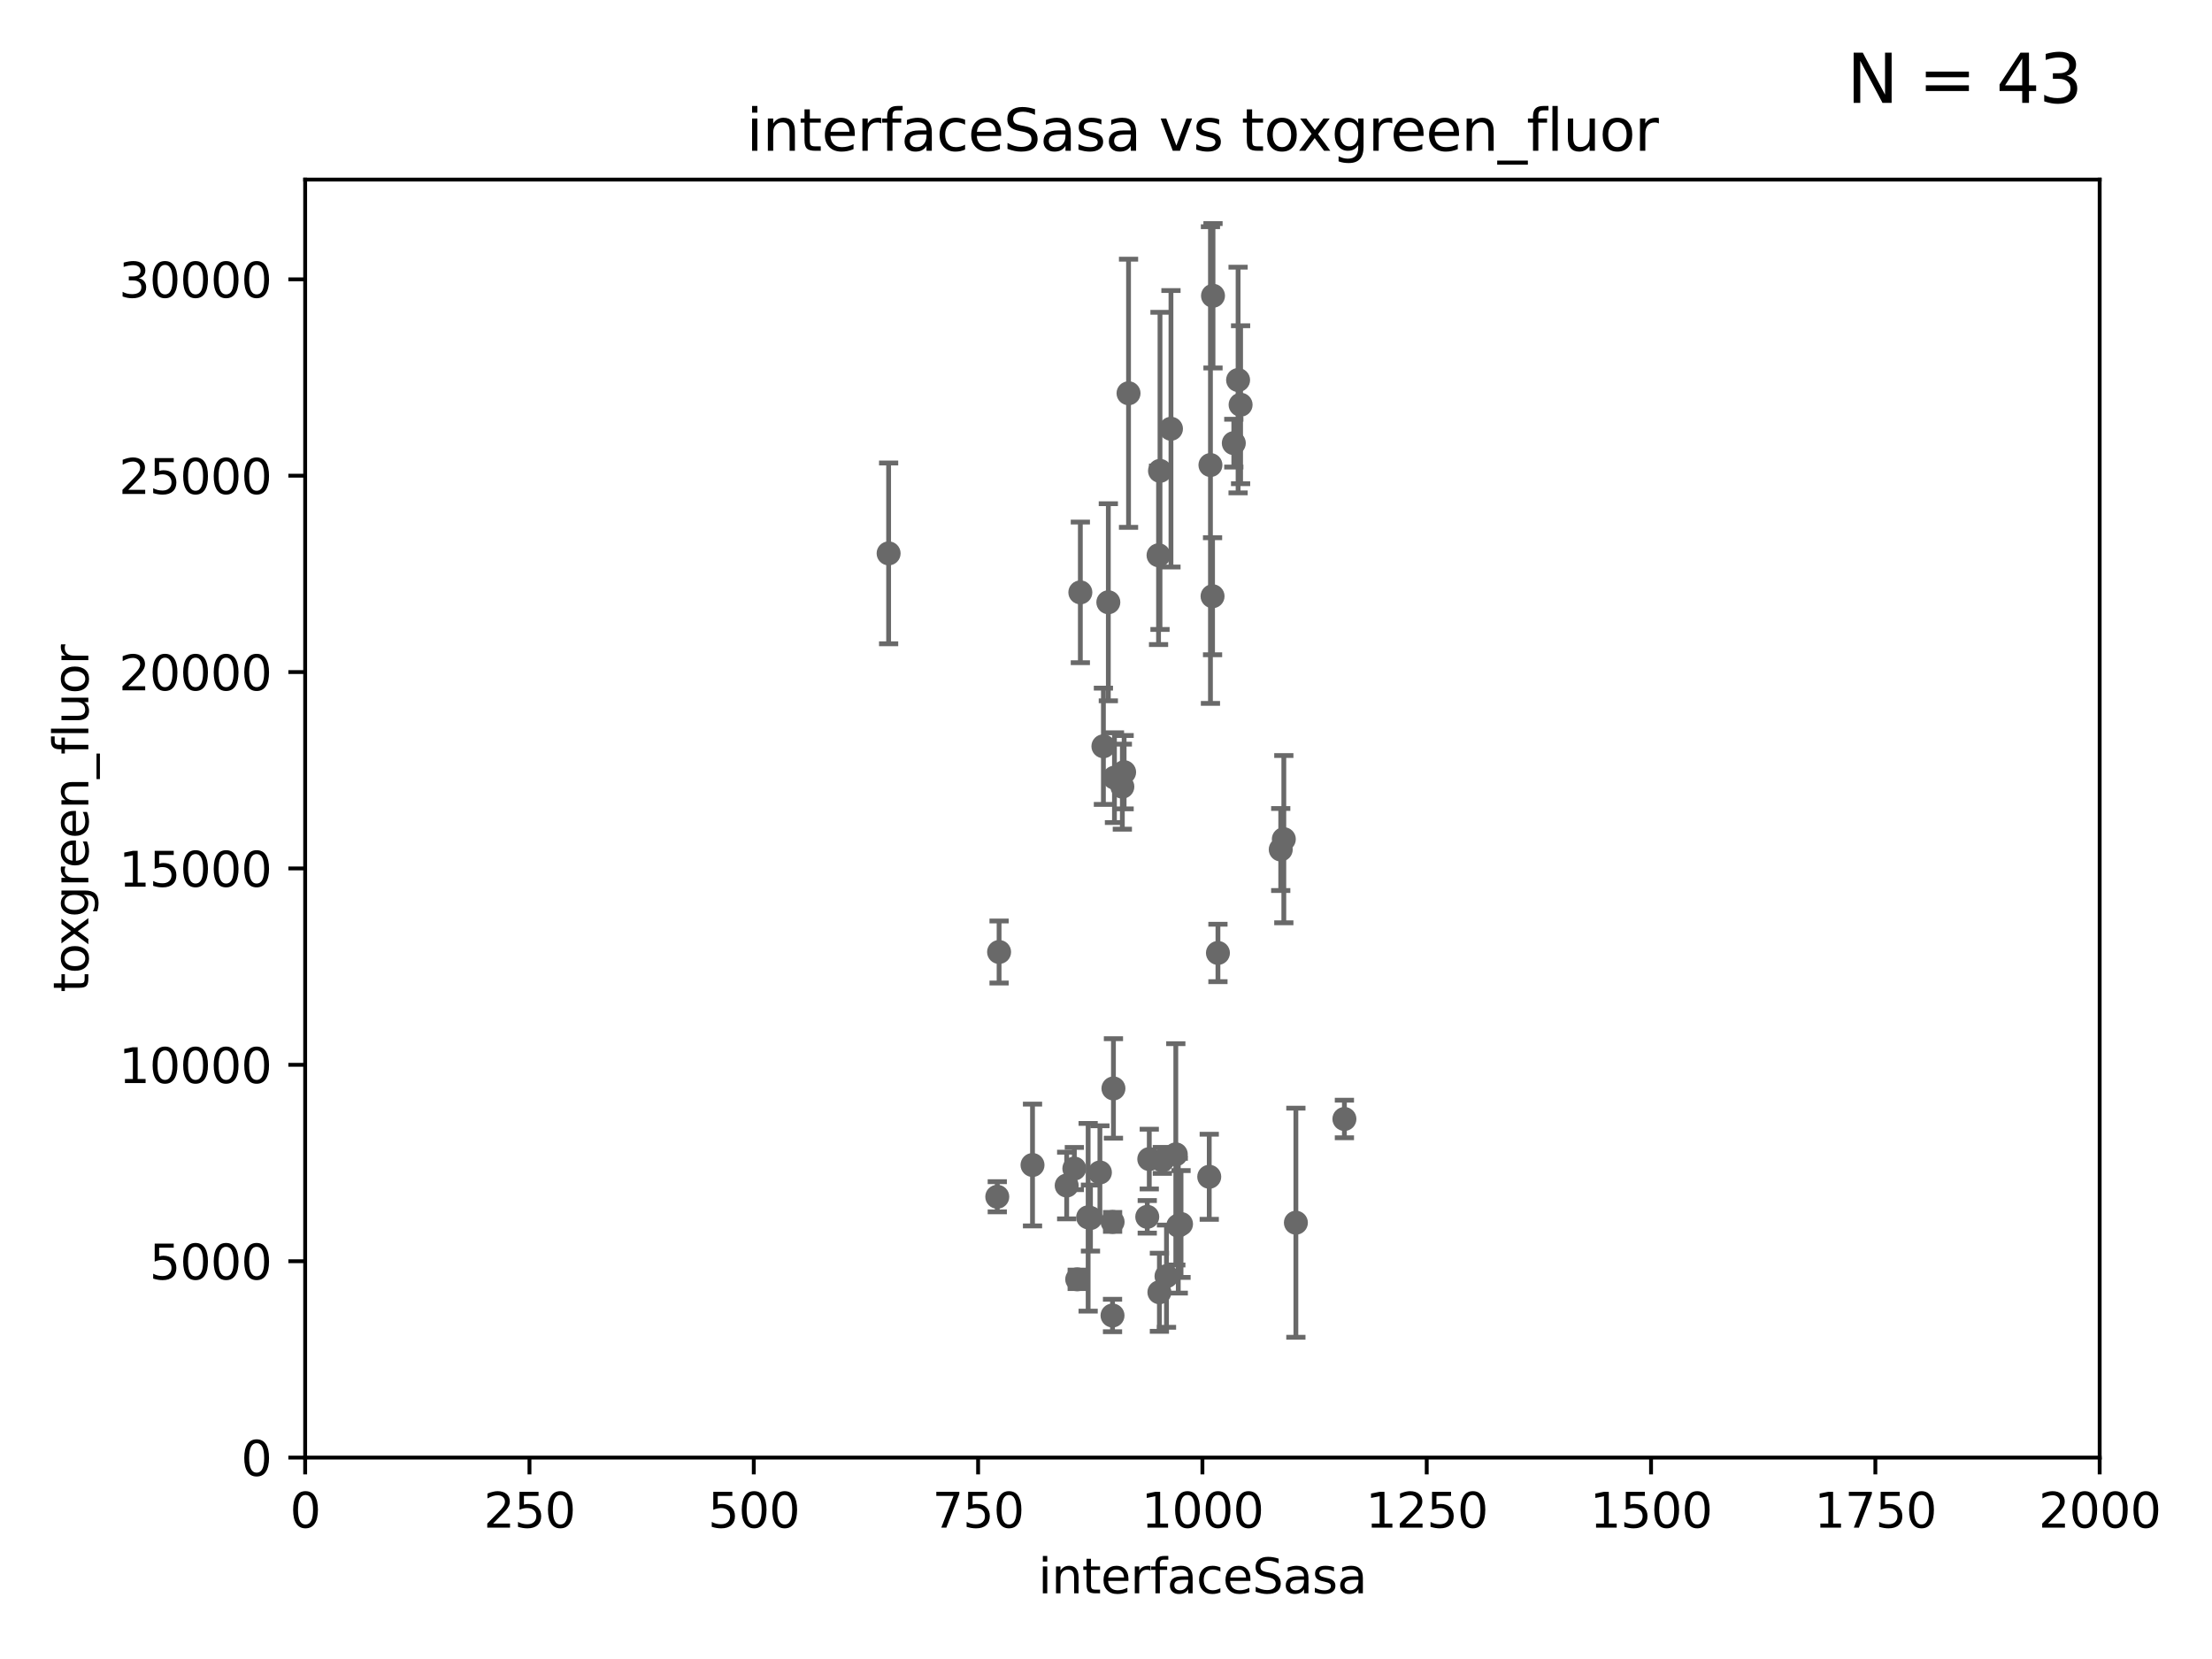<?xml version="1.0" encoding="utf-8" standalone="no"?>
<!DOCTYPE svg PUBLIC "-//W3C//DTD SVG 1.1//EN"
  "http://www.w3.org/Graphics/SVG/1.1/DTD/svg11.dtd">
<svg xmlns:xlink="http://www.w3.org/1999/xlink" width="460.8pt" height="345.6pt" viewBox="0 0 460.8 345.6" xmlns="http://www.w3.org/2000/svg" version="1.1">
 <defs>
  <style type="text/css">*{stroke-linejoin: round; stroke-linecap: butt}</style>
 </defs>
 <g id="figure_1">
  <g id="patch_1">
   <path d="M 0 345.6 
L 460.8 345.6 
L 460.8 0 
L 0 0 
z
" style="fill: #ffffff"/>
  </g>
  <g id="axes_1">
   <g id="patch_2">
    <path d="M 63.571 303.64 
L 437.4 303.64 
L 437.4 37.411 
L 63.571 37.411 
z
" style="fill: #ffffff"/>
   </g>
   <g id="PathCollection_1">
    <defs>
     <path id="m3ce0a3da5e" d="M 0 1.118 
C 0.297 1.118 0.581 1 0.791 0.791 
C 1 0.581 1.118 0.297 1.118 0 
C 1.118 -0.297 1 -0.581 0.791 -0.791 
C 0.581 -1 0.297 -1.118 0 -1.118 
C -0.297 -1.118 -0.581 -1 -0.791 -0.791 
C -1 -0.581 -1.118 -0.297 -1.118 0 
C -1.118 0.297 -1 0.581 -0.791 0.791 
C -0.581 1 -0.297 1.118 0 1.118 
z
" style="stroke: #696969"/>
    </defs>
    <g clip-path="url(#pc22ced5edf)">
     <use xlink:href="#m3ce0a3da5e" x="253.719" y="198.516" style="fill: #696969; stroke: #696969"/>
     <use xlink:href="#m3ce0a3da5e" x="252.691" y="61.614" style="fill: #696969; stroke: #696969"/>
     <use xlink:href="#m3ce0a3da5e" x="258.439" y="84.315" style="fill: #696969; stroke: #696969"/>
     <use xlink:href="#m3ce0a3da5e" x="257.917" y="79.168" style="fill: #696969; stroke: #696969"/>
     <use xlink:href="#m3ce0a3da5e" x="252.159" y="96.876" style="fill: #696969; stroke: #696969"/>
     <use xlink:href="#m3ce0a3da5e" x="233.805" y="163.878" style="fill: #696969; stroke: #696969"/>
     <use xlink:href="#m3ce0a3da5e" x="229.861" y="155.463" style="fill: #696969; stroke: #696969"/>
     <use xlink:href="#m3ce0a3da5e" x="241.347" y="115.673" style="fill: #696969; stroke: #696969"/>
     <use xlink:href="#m3ce0a3da5e" x="244.942" y="240.472" style="fill: #696969; stroke: #696969"/>
     <use xlink:href="#m3ce0a3da5e" x="245.456" y="255.334" style="fill: #696969; stroke: #696969"/>
     <use xlink:href="#m3ce0a3da5e" x="280.065" y="233.103" style="fill: #696969; stroke: #696969"/>
     <use xlink:href="#m3ce0a3da5e" x="231.759" y="274.044" style="fill: #696969; stroke: #696969"/>
     <use xlink:href="#m3ce0a3da5e" x="235.095" y="81.925" style="fill: #696969; stroke: #696969"/>
     <use xlink:href="#m3ce0a3da5e" x="241.65" y="98.091" style="fill: #696969; stroke: #696969"/>
     <use xlink:href="#m3ce0a3da5e" x="243.934" y="89.321" style="fill: #696969; stroke: #696969"/>
     <use xlink:href="#m3ce0a3da5e" x="238.994" y="253.489" style="fill: #696969; stroke: #696969"/>
     <use xlink:href="#m3ce0a3da5e" x="234.175" y="160.857" style="fill: #696969; stroke: #696969"/>
     <use xlink:href="#m3ce0a3da5e" x="257.024" y="92.316" style="fill: #696969; stroke: #696969"/>
     <use xlink:href="#m3ce0a3da5e" x="222.209" y="246.969" style="fill: #696969; stroke: #696969"/>
     <use xlink:href="#m3ce0a3da5e" x="224.402" y="266.506" style="fill: #696969; stroke: #696969"/>
     <use xlink:href="#m3ce0a3da5e" x="229.131" y="244.241" style="fill: #696969; stroke: #696969"/>
     <use xlink:href="#m3ce0a3da5e" x="269.956" y="254.711" style="fill: #696969; stroke: #696969"/>
     <use xlink:href="#m3ce0a3da5e" x="232.164" y="162.001" style="fill: #696969; stroke: #696969"/>
     <use xlink:href="#m3ce0a3da5e" x="230.886" y="125.461" style="fill: #696969; stroke: #696969"/>
     <use xlink:href="#m3ce0a3da5e" x="267.444" y="174.814" style="fill: #696969; stroke: #696969"/>
     <use xlink:href="#m3ce0a3da5e" x="207.751" y="249.308" style="fill: #696969; stroke: #696969"/>
     <use xlink:href="#m3ce0a3da5e" x="252.598" y="124.207" style="fill: #696969; stroke: #696969"/>
     <use xlink:href="#m3ce0a3da5e" x="243.003" y="265.852" style="fill: #696969; stroke: #696969"/>
     <use xlink:href="#m3ce0a3da5e" x="225.056" y="123.403" style="fill: #696969; stroke: #696969"/>
     <use xlink:href="#m3ce0a3da5e" x="227.166" y="253.743" style="fill: #696969; stroke: #696969"/>
     <use xlink:href="#m3ce0a3da5e" x="266.801" y="176.968" style="fill: #696969; stroke: #696969"/>
     <use xlink:href="#m3ce0a3da5e" x="231.775" y="254.548" style="fill: #696969; stroke: #696969"/>
     <use xlink:href="#m3ce0a3da5e" x="215.092" y="242.694" style="fill: #696969; stroke: #696969"/>
     <use xlink:href="#m3ce0a3da5e" x="223.805" y="243.432" style="fill: #696969; stroke: #696969"/>
     <use xlink:href="#m3ce0a3da5e" x="231.951" y="226.742" style="fill: #696969; stroke: #696969"/>
     <use xlink:href="#m3ce0a3da5e" x="226.68" y="253.583" style="fill: #696969; stroke: #696969"/>
     <use xlink:href="#m3ce0a3da5e" x="208.129" y="198.318" style="fill: #696969; stroke: #696969"/>
     <use xlink:href="#m3ce0a3da5e" x="241.525" y="269.201" style="fill: #696969; stroke: #696969"/>
     <use xlink:href="#m3ce0a3da5e" x="242.14" y="241.728" style="fill: #696969; stroke: #696969"/>
     <use xlink:href="#m3ce0a3da5e" x="246.03" y="254.982" style="fill: #696969; stroke: #696969"/>
     <use xlink:href="#m3ce0a3da5e" x="239.415" y="241.457" style="fill: #696969; stroke: #696969"/>
     <use xlink:href="#m3ce0a3da5e" x="185.116" y="115.28" style="fill: #696969; stroke: #696969"/>
     <use xlink:href="#m3ce0a3da5e" x="251.908" y="245.144" style="fill: #696969; stroke: #696969"/>
    </g>
   </g>
   <g id="matplotlib.axis_1">
    <g id="xtick_1">
     <g id="line2d_1">
      <defs>
       <path id="mf610f8a70d" d="M 0 0 
L 0 3.5 
" style="stroke: #000000; stroke-width: 0.8"/>
      </defs>
      <g>
       <use xlink:href="#mf610f8a70d" x="63.571" y="303.64" style="stroke: #000000; stroke-width: 0.8"/>
      </g>
     </g>
     <g id="text_1">
      <!-- 0 -->
      <g transform="translate(60.39 318.238)scale(0.1 -0.1)">
       <defs>
        <path id="DejaVuSans-30" d="M 2034 4250 
Q 1547 4250 1301 3770 
Q 1056 3291 1056 2328 
Q 1056 1369 1301 889 
Q 1547 409 2034 409 
Q 2525 409 2770 889 
Q 3016 1369 3016 2328 
Q 3016 3291 2770 3770 
Q 2525 4250 2034 4250 
z
M 2034 4750 
Q 2819 4750 3233 4129 
Q 3647 3509 3647 2328 
Q 3647 1150 3233 529 
Q 2819 -91 2034 -91 
Q 1250 -91 836 529 
Q 422 1150 422 2328 
Q 422 3509 836 4129 
Q 1250 4750 2034 4750 
z
" transform="scale(0.016)"/>
       </defs>
       <use xlink:href="#DejaVuSans-30"/>
      </g>
     </g>
    </g>
    <g id="xtick_2">
     <g id="line2d_2">
      <g>
       <use xlink:href="#mf610f8a70d" x="110.3" y="303.64" style="stroke: #000000; stroke-width: 0.8"/>
      </g>
     </g>
     <g id="text_2">
      <!-- 250 -->
      <g transform="translate(100.756 318.238)scale(0.1 -0.1)">
       <defs>
        <path id="DejaVuSans-32" d="M 1228 531 
L 3431 531 
L 3431 0 
L 469 0 
L 469 531 
Q 828 903 1448 1529 
Q 2069 2156 2228 2338 
Q 2531 2678 2651 2914 
Q 2772 3150 2772 3378 
Q 2772 3750 2511 3984 
Q 2250 4219 1831 4219 
Q 1534 4219 1204 4116 
Q 875 4013 500 3803 
L 500 4441 
Q 881 4594 1212 4672 
Q 1544 4750 1819 4750 
Q 2544 4750 2975 4387 
Q 3406 4025 3406 3419 
Q 3406 3131 3298 2873 
Q 3191 2616 2906 2266 
Q 2828 2175 2409 1742 
Q 1991 1309 1228 531 
z
" transform="scale(0.016)"/>
        <path id="DejaVuSans-35" d="M 691 4666 
L 3169 4666 
L 3169 4134 
L 1269 4134 
L 1269 2991 
Q 1406 3038 1543 3061 
Q 1681 3084 1819 3084 
Q 2600 3084 3056 2656 
Q 3513 2228 3513 1497 
Q 3513 744 3044 326 
Q 2575 -91 1722 -91 
Q 1428 -91 1123 -41 
Q 819 9 494 109 
L 494 744 
Q 775 591 1075 516 
Q 1375 441 1709 441 
Q 2250 441 2565 725 
Q 2881 1009 2881 1497 
Q 2881 1984 2565 2268 
Q 2250 2553 1709 2553 
Q 1456 2553 1204 2497 
Q 953 2441 691 2322 
L 691 4666 
z
" transform="scale(0.016)"/>
       </defs>
       <use xlink:href="#DejaVuSans-32"/>
       <use xlink:href="#DejaVuSans-35" x="63.623"/>
       <use xlink:href="#DejaVuSans-30" x="127.246"/>
      </g>
     </g>
    </g>
    <g id="xtick_3">
     <g id="line2d_3">
      <g>
       <use xlink:href="#mf610f8a70d" x="157.028" y="303.64" style="stroke: #000000; stroke-width: 0.8"/>
      </g>
     </g>
     <g id="text_3">
      <!-- 500 -->
      <g transform="translate(147.485 318.238)scale(0.1 -0.1)">
       <use xlink:href="#DejaVuSans-35"/>
       <use xlink:href="#DejaVuSans-30" x="63.623"/>
       <use xlink:href="#DejaVuSans-30" x="127.246"/>
      </g>
     </g>
    </g>
    <g id="xtick_4">
     <g id="line2d_4">
      <g>
       <use xlink:href="#mf610f8a70d" x="203.757" y="303.64" style="stroke: #000000; stroke-width: 0.8"/>
      </g>
     </g>
     <g id="text_4">
      <!-- 750 -->
      <g transform="translate(194.213 318.238)scale(0.1 -0.1)">
       <defs>
        <path id="DejaVuSans-37" d="M 525 4666 
L 3525 4666 
L 3525 4397 
L 1831 0 
L 1172 0 
L 2766 4134 
L 525 4134 
L 525 4666 
z
" transform="scale(0.016)"/>
       </defs>
       <use xlink:href="#DejaVuSans-37"/>
       <use xlink:href="#DejaVuSans-35" x="63.623"/>
       <use xlink:href="#DejaVuSans-30" x="127.246"/>
      </g>
     </g>
    </g>
    <g id="xtick_5">
     <g id="line2d_5">
      <g>
       <use xlink:href="#mf610f8a70d" x="250.486" y="303.64" style="stroke: #000000; stroke-width: 0.8"/>
      </g>
     </g>
     <g id="text_5">
      <!-- 1000 -->
      <g transform="translate(237.761 318.238)scale(0.1 -0.1)">
       <defs>
        <path id="DejaVuSans-31" d="M 794 531 
L 1825 531 
L 1825 4091 
L 703 3866 
L 703 4441 
L 1819 4666 
L 2450 4666 
L 2450 531 
L 3481 531 
L 3481 0 
L 794 0 
L 794 531 
z
" transform="scale(0.016)"/>
       </defs>
       <use xlink:href="#DejaVuSans-31"/>
       <use xlink:href="#DejaVuSans-30" x="63.623"/>
       <use xlink:href="#DejaVuSans-30" x="127.246"/>
       <use xlink:href="#DejaVuSans-30" x="190.869"/>
      </g>
     </g>
    </g>
    <g id="xtick_6">
     <g id="line2d_6">
      <g>
       <use xlink:href="#mf610f8a70d" x="297.214" y="303.64" style="stroke: #000000; stroke-width: 0.8"/>
      </g>
     </g>
     <g id="text_6">
      <!-- 1250 -->
      <g transform="translate(284.489 318.238)scale(0.1 -0.1)">
       <use xlink:href="#DejaVuSans-31"/>
       <use xlink:href="#DejaVuSans-32" x="63.623"/>
       <use xlink:href="#DejaVuSans-35" x="127.246"/>
       <use xlink:href="#DejaVuSans-30" x="190.869"/>
      </g>
     </g>
    </g>
    <g id="xtick_7">
     <g id="line2d_7">
      <g>
       <use xlink:href="#mf610f8a70d" x="343.943" y="303.64" style="stroke: #000000; stroke-width: 0.8"/>
      </g>
     </g>
     <g id="text_7">
      <!-- 1500 -->
      <g transform="translate(331.218 318.238)scale(0.1 -0.1)">
       <use xlink:href="#DejaVuSans-31"/>
       <use xlink:href="#DejaVuSans-35" x="63.623"/>
       <use xlink:href="#DejaVuSans-30" x="127.246"/>
       <use xlink:href="#DejaVuSans-30" x="190.869"/>
      </g>
     </g>
    </g>
    <g id="xtick_8">
     <g id="line2d_8">
      <g>
       <use xlink:href="#mf610f8a70d" x="390.671" y="303.64" style="stroke: #000000; stroke-width: 0.8"/>
      </g>
     </g>
     <g id="text_8">
      <!-- 1750 -->
      <g transform="translate(377.946 318.238)scale(0.1 -0.1)">
       <use xlink:href="#DejaVuSans-31"/>
       <use xlink:href="#DejaVuSans-37" x="63.623"/>
       <use xlink:href="#DejaVuSans-35" x="127.246"/>
       <use xlink:href="#DejaVuSans-30" x="190.869"/>
      </g>
     </g>
    </g>
    <g id="xtick_9">
     <g id="line2d_9">
      <g>
       <use xlink:href="#mf610f8a70d" x="437.4" y="303.64" style="stroke: #000000; stroke-width: 0.8"/>
      </g>
     </g>
     <g id="text_9">
      <!-- 2000 -->
      <g transform="translate(424.675 318.238)scale(0.1 -0.1)">
       <use xlink:href="#DejaVuSans-32"/>
       <use xlink:href="#DejaVuSans-30" x="63.623"/>
       <use xlink:href="#DejaVuSans-30" x="127.246"/>
       <use xlink:href="#DejaVuSans-30" x="190.869"/>
      </g>
     </g>
    </g>
    <g id="text_10">
     <!-- interfaceSasa -->
     <g transform="translate(216.279 331.917)scale(0.1 -0.1)">
      <defs>
       <path id="DejaVuSans-69" d="M 603 3500 
L 1178 3500 
L 1178 0 
L 603 0 
L 603 3500 
z
M 603 4863 
L 1178 4863 
L 1178 4134 
L 603 4134 
L 603 4863 
z
" transform="scale(0.016)"/>
       <path id="DejaVuSans-6e" d="M 3513 2113 
L 3513 0 
L 2938 0 
L 2938 2094 
Q 2938 2591 2744 2837 
Q 2550 3084 2163 3084 
Q 1697 3084 1428 2787 
Q 1159 2491 1159 1978 
L 1159 0 
L 581 0 
L 581 3500 
L 1159 3500 
L 1159 2956 
Q 1366 3272 1645 3428 
Q 1925 3584 2291 3584 
Q 2894 3584 3203 3211 
Q 3513 2838 3513 2113 
z
" transform="scale(0.016)"/>
       <path id="DejaVuSans-74" d="M 1172 4494 
L 1172 3500 
L 2356 3500 
L 2356 3053 
L 1172 3053 
L 1172 1153 
Q 1172 725 1289 603 
Q 1406 481 1766 481 
L 2356 481 
L 2356 0 
L 1766 0 
Q 1100 0 847 248 
Q 594 497 594 1153 
L 594 3053 
L 172 3053 
L 172 3500 
L 594 3500 
L 594 4494 
L 1172 4494 
z
" transform="scale(0.016)"/>
       <path id="DejaVuSans-65" d="M 3597 1894 
L 3597 1613 
L 953 1613 
Q 991 1019 1311 708 
Q 1631 397 2203 397 
Q 2534 397 2845 478 
Q 3156 559 3463 722 
L 3463 178 
Q 3153 47 2828 -22 
Q 2503 -91 2169 -91 
Q 1331 -91 842 396 
Q 353 884 353 1716 
Q 353 2575 817 3079 
Q 1281 3584 2069 3584 
Q 2775 3584 3186 3129 
Q 3597 2675 3597 1894 
z
M 3022 2063 
Q 3016 2534 2758 2815 
Q 2500 3097 2075 3097 
Q 1594 3097 1305 2825 
Q 1016 2553 972 2059 
L 3022 2063 
z
" transform="scale(0.016)"/>
       <path id="DejaVuSans-72" d="M 2631 2963 
Q 2534 3019 2420 3045 
Q 2306 3072 2169 3072 
Q 1681 3072 1420 2755 
Q 1159 2438 1159 1844 
L 1159 0 
L 581 0 
L 581 3500 
L 1159 3500 
L 1159 2956 
Q 1341 3275 1631 3429 
Q 1922 3584 2338 3584 
Q 2397 3584 2469 3576 
Q 2541 3569 2628 3553 
L 2631 2963 
z
" transform="scale(0.016)"/>
       <path id="DejaVuSans-66" d="M 2375 4863 
L 2375 4384 
L 1825 4384 
Q 1516 4384 1395 4259 
Q 1275 4134 1275 3809 
L 1275 3500 
L 2222 3500 
L 2222 3053 
L 1275 3053 
L 1275 0 
L 697 0 
L 697 3053 
L 147 3053 
L 147 3500 
L 697 3500 
L 697 3744 
Q 697 4328 969 4595 
Q 1241 4863 1831 4863 
L 2375 4863 
z
" transform="scale(0.016)"/>
       <path id="DejaVuSans-61" d="M 2194 1759 
Q 1497 1759 1228 1600 
Q 959 1441 959 1056 
Q 959 750 1161 570 
Q 1363 391 1709 391 
Q 2188 391 2477 730 
Q 2766 1069 2766 1631 
L 2766 1759 
L 2194 1759 
z
M 3341 1997 
L 3341 0 
L 2766 0 
L 2766 531 
Q 2569 213 2275 61 
Q 1981 -91 1556 -91 
Q 1019 -91 701 211 
Q 384 513 384 1019 
Q 384 1609 779 1909 
Q 1175 2209 1959 2209 
L 2766 2209 
L 2766 2266 
Q 2766 2663 2505 2880 
Q 2244 3097 1772 3097 
Q 1472 3097 1187 3025 
Q 903 2953 641 2809 
L 641 3341 
Q 956 3463 1253 3523 
Q 1550 3584 1831 3584 
Q 2591 3584 2966 3190 
Q 3341 2797 3341 1997 
z
" transform="scale(0.016)"/>
       <path id="DejaVuSans-63" d="M 3122 3366 
L 3122 2828 
Q 2878 2963 2633 3030 
Q 2388 3097 2138 3097 
Q 1578 3097 1268 2742 
Q 959 2388 959 1747 
Q 959 1106 1268 751 
Q 1578 397 2138 397 
Q 2388 397 2633 464 
Q 2878 531 3122 666 
L 3122 134 
Q 2881 22 2623 -34 
Q 2366 -91 2075 -91 
Q 1284 -91 818 406 
Q 353 903 353 1747 
Q 353 2603 823 3093 
Q 1294 3584 2113 3584 
Q 2378 3584 2631 3529 
Q 2884 3475 3122 3366 
z
" transform="scale(0.016)"/>
       <path id="DejaVuSans-53" d="M 3425 4513 
L 3425 3897 
Q 3066 4069 2747 4153 
Q 2428 4238 2131 4238 
Q 1616 4238 1336 4038 
Q 1056 3838 1056 3469 
Q 1056 3159 1242 3001 
Q 1428 2844 1947 2747 
L 2328 2669 
Q 3034 2534 3370 2195 
Q 3706 1856 3706 1288 
Q 3706 609 3251 259 
Q 2797 -91 1919 -91 
Q 1588 -91 1214 -16 
Q 841 59 441 206 
L 441 856 
Q 825 641 1194 531 
Q 1563 422 1919 422 
Q 2459 422 2753 634 
Q 3047 847 3047 1241 
Q 3047 1584 2836 1778 
Q 2625 1972 2144 2069 
L 1759 2144 
Q 1053 2284 737 2584 
Q 422 2884 422 3419 
Q 422 4038 858 4394 
Q 1294 4750 2059 4750 
Q 2388 4750 2728 4690 
Q 3069 4631 3425 4513 
z
" transform="scale(0.016)"/>
       <path id="DejaVuSans-73" d="M 2834 3397 
L 2834 2853 
Q 2591 2978 2328 3040 
Q 2066 3103 1784 3103 
Q 1356 3103 1142 2972 
Q 928 2841 928 2578 
Q 928 2378 1081 2264 
Q 1234 2150 1697 2047 
L 1894 2003 
Q 2506 1872 2764 1633 
Q 3022 1394 3022 966 
Q 3022 478 2636 193 
Q 2250 -91 1575 -91 
Q 1294 -91 989 -36 
Q 684 19 347 128 
L 347 722 
Q 666 556 975 473 
Q 1284 391 1588 391 
Q 1994 391 2212 530 
Q 2431 669 2431 922 
Q 2431 1156 2273 1281 
Q 2116 1406 1581 1522 
L 1381 1569 
Q 847 1681 609 1914 
Q 372 2147 372 2553 
Q 372 3047 722 3315 
Q 1072 3584 1716 3584 
Q 2034 3584 2315 3537 
Q 2597 3491 2834 3397 
z
" transform="scale(0.016)"/>
      </defs>
      <use xlink:href="#DejaVuSans-69"/>
      <use xlink:href="#DejaVuSans-6e" x="27.783"/>
      <use xlink:href="#DejaVuSans-74" x="91.162"/>
      <use xlink:href="#DejaVuSans-65" x="130.371"/>
      <use xlink:href="#DejaVuSans-72" x="191.895"/>
      <use xlink:href="#DejaVuSans-66" x="233.008"/>
      <use xlink:href="#DejaVuSans-61" x="268.213"/>
      <use xlink:href="#DejaVuSans-63" x="329.492"/>
      <use xlink:href="#DejaVuSans-65" x="384.473"/>
      <use xlink:href="#DejaVuSans-53" x="445.996"/>
      <use xlink:href="#DejaVuSans-61" x="509.473"/>
      <use xlink:href="#DejaVuSans-73" x="570.752"/>
      <use xlink:href="#DejaVuSans-61" x="622.852"/>
     </g>
    </g>
   </g>
   <g id="matplotlib.axis_2">
    <g id="ytick_1">
     <g id="line2d_10">
      <defs>
       <path id="mb35635a4a9" d="M 0 0 
L -3.5 0 
" style="stroke: #000000; stroke-width: 0.8"/>
      </defs>
      <g>
       <use xlink:href="#mb35635a4a9" x="63.571" y="303.64" style="stroke: #000000; stroke-width: 0.8"/>
      </g>
     </g>
     <g id="text_11">
      <!-- 0 -->
      <g transform="translate(50.209 307.439)scale(0.1 -0.1)">
       <use xlink:href="#DejaVuSans-30"/>
      </g>
     </g>
    </g>
    <g id="ytick_2">
     <g id="line2d_11">
      <g>
       <use xlink:href="#mb35635a4a9" x="63.571" y="262.731" style="stroke: #000000; stroke-width: 0.8"/>
      </g>
     </g>
     <g id="text_12">
      <!-- 5000 -->
      <g transform="translate(31.121 266.53)scale(0.1 -0.1)">
       <use xlink:href="#DejaVuSans-35"/>
       <use xlink:href="#DejaVuSans-30" x="63.623"/>
       <use xlink:href="#DejaVuSans-30" x="127.246"/>
       <use xlink:href="#DejaVuSans-30" x="190.869"/>
      </g>
     </g>
    </g>
    <g id="ytick_3">
     <g id="line2d_12">
      <g>
       <use xlink:href="#mb35635a4a9" x="63.571" y="221.822" style="stroke: #000000; stroke-width: 0.8"/>
      </g>
     </g>
     <g id="text_13">
      <!-- 10000 -->
      <g transform="translate(24.759 225.621)scale(0.1 -0.1)">
       <use xlink:href="#DejaVuSans-31"/>
       <use xlink:href="#DejaVuSans-30" x="63.623"/>
       <use xlink:href="#DejaVuSans-30" x="127.246"/>
       <use xlink:href="#DejaVuSans-30" x="190.869"/>
       <use xlink:href="#DejaVuSans-30" x="254.492"/>
      </g>
     </g>
    </g>
    <g id="ytick_4">
     <g id="line2d_13">
      <g>
       <use xlink:href="#mb35635a4a9" x="63.571" y="180.913" style="stroke: #000000; stroke-width: 0.8"/>
      </g>
     </g>
     <g id="text_14">
      <!-- 15000 -->
      <g transform="translate(24.759 184.712)scale(0.1 -0.1)">
       <use xlink:href="#DejaVuSans-31"/>
       <use xlink:href="#DejaVuSans-35" x="63.623"/>
       <use xlink:href="#DejaVuSans-30" x="127.246"/>
       <use xlink:href="#DejaVuSans-30" x="190.869"/>
       <use xlink:href="#DejaVuSans-30" x="254.492"/>
      </g>
     </g>
    </g>
    <g id="ytick_5">
     <g id="line2d_14">
      <g>
       <use xlink:href="#mb35635a4a9" x="63.571" y="140.004" style="stroke: #000000; stroke-width: 0.8"/>
      </g>
     </g>
     <g id="text_15">
      <!-- 20000 -->
      <g transform="translate(24.759 143.803)scale(0.1 -0.1)">
       <use xlink:href="#DejaVuSans-32"/>
       <use xlink:href="#DejaVuSans-30" x="63.623"/>
       <use xlink:href="#DejaVuSans-30" x="127.246"/>
       <use xlink:href="#DejaVuSans-30" x="190.869"/>
       <use xlink:href="#DejaVuSans-30" x="254.492"/>
      </g>
     </g>
    </g>
    <g id="ytick_6">
     <g id="line2d_15">
      <g>
       <use xlink:href="#mb35635a4a9" x="63.571" y="99.095" style="stroke: #000000; stroke-width: 0.8"/>
      </g>
     </g>
     <g id="text_16">
      <!-- 25000 -->
      <g transform="translate(24.759 102.894)scale(0.1 -0.1)">
       <use xlink:href="#DejaVuSans-32"/>
       <use xlink:href="#DejaVuSans-35" x="63.623"/>
       <use xlink:href="#DejaVuSans-30" x="127.246"/>
       <use xlink:href="#DejaVuSans-30" x="190.869"/>
       <use xlink:href="#DejaVuSans-30" x="254.492"/>
      </g>
     </g>
    </g>
    <g id="ytick_7">
     <g id="line2d_16">
      <g>
       <use xlink:href="#mb35635a4a9" x="63.571" y="58.186" style="stroke: #000000; stroke-width: 0.8"/>
      </g>
     </g>
     <g id="text_17">
      <!-- 30000 -->
      <g transform="translate(24.759 61.985)scale(0.1 -0.1)">
       <defs>
        <path id="DejaVuSans-33" d="M 2597 2516 
Q 3050 2419 3304 2112 
Q 3559 1806 3559 1356 
Q 3559 666 3084 287 
Q 2609 -91 1734 -91 
Q 1441 -91 1130 -33 
Q 819 25 488 141 
L 488 750 
Q 750 597 1062 519 
Q 1375 441 1716 441 
Q 2309 441 2620 675 
Q 2931 909 2931 1356 
Q 2931 1769 2642 2001 
Q 2353 2234 1838 2234 
L 1294 2234 
L 1294 2753 
L 1863 2753 
Q 2328 2753 2575 2939 
Q 2822 3125 2822 3475 
Q 2822 3834 2567 4026 
Q 2313 4219 1838 4219 
Q 1578 4219 1281 4162 
Q 984 4106 628 3988 
L 628 4550 
Q 988 4650 1302 4700 
Q 1616 4750 1894 4750 
Q 2613 4750 3031 4423 
Q 3450 4097 3450 3541 
Q 3450 3153 3228 2886 
Q 3006 2619 2597 2516 
z
" transform="scale(0.016)"/>
       </defs>
       <use xlink:href="#DejaVuSans-33"/>
       <use xlink:href="#DejaVuSans-30" x="63.623"/>
       <use xlink:href="#DejaVuSans-30" x="127.246"/>
       <use xlink:href="#DejaVuSans-30" x="190.869"/>
       <use xlink:href="#DejaVuSans-30" x="254.492"/>
      </g>
     </g>
    </g>
    <g id="text_18">
     <!-- toxgreen_fluor -->
     <g transform="translate(18.401 206.72)rotate(-90)scale(0.1 -0.1)">
      <defs>
       <path id="DejaVuSans-6f" d="M 1959 3097 
Q 1497 3097 1228 2736 
Q 959 2375 959 1747 
Q 959 1119 1226 758 
Q 1494 397 1959 397 
Q 2419 397 2687 759 
Q 2956 1122 2956 1747 
Q 2956 2369 2687 2733 
Q 2419 3097 1959 3097 
z
M 1959 3584 
Q 2709 3584 3137 3096 
Q 3566 2609 3566 1747 
Q 3566 888 3137 398 
Q 2709 -91 1959 -91 
Q 1206 -91 779 398 
Q 353 888 353 1747 
Q 353 2609 779 3096 
Q 1206 3584 1959 3584 
z
" transform="scale(0.016)"/>
       <path id="DejaVuSans-78" d="M 3513 3500 
L 2247 1797 
L 3578 0 
L 2900 0 
L 1881 1375 
L 863 0 
L 184 0 
L 1544 1831 
L 300 3500 
L 978 3500 
L 1906 2253 
L 2834 3500 
L 3513 3500 
z
" transform="scale(0.016)"/>
       <path id="DejaVuSans-67" d="M 2906 1791 
Q 2906 2416 2648 2759 
Q 2391 3103 1925 3103 
Q 1463 3103 1205 2759 
Q 947 2416 947 1791 
Q 947 1169 1205 825 
Q 1463 481 1925 481 
Q 2391 481 2648 825 
Q 2906 1169 2906 1791 
z
M 3481 434 
Q 3481 -459 3084 -895 
Q 2688 -1331 1869 -1331 
Q 1566 -1331 1297 -1286 
Q 1028 -1241 775 -1147 
L 775 -588 
Q 1028 -725 1275 -790 
Q 1522 -856 1778 -856 
Q 2344 -856 2625 -561 
Q 2906 -266 2906 331 
L 2906 616 
Q 2728 306 2450 153 
Q 2172 0 1784 0 
Q 1141 0 747 490 
Q 353 981 353 1791 
Q 353 2603 747 3093 
Q 1141 3584 1784 3584 
Q 2172 3584 2450 3431 
Q 2728 3278 2906 2969 
L 2906 3500 
L 3481 3500 
L 3481 434 
z
" transform="scale(0.016)"/>
       <path id="DejaVuSans-5f" d="M 3263 -1063 
L 3263 -1509 
L -63 -1509 
L -63 -1063 
L 3263 -1063 
z
" transform="scale(0.016)"/>
       <path id="DejaVuSans-6c" d="M 603 4863 
L 1178 4863 
L 1178 0 
L 603 0 
L 603 4863 
z
" transform="scale(0.016)"/>
       <path id="DejaVuSans-75" d="M 544 1381 
L 544 3500 
L 1119 3500 
L 1119 1403 
Q 1119 906 1312 657 
Q 1506 409 1894 409 
Q 2359 409 2629 706 
Q 2900 1003 2900 1516 
L 2900 3500 
L 3475 3500 
L 3475 0 
L 2900 0 
L 2900 538 
Q 2691 219 2414 64 
Q 2138 -91 1772 -91 
Q 1169 -91 856 284 
Q 544 659 544 1381 
z
M 1991 3584 
L 1991 3584 
z
" transform="scale(0.016)"/>
      </defs>
      <use xlink:href="#DejaVuSans-74"/>
      <use xlink:href="#DejaVuSans-6f" x="39.209"/>
      <use xlink:href="#DejaVuSans-78" x="97.266"/>
      <use xlink:href="#DejaVuSans-67" x="156.445"/>
      <use xlink:href="#DejaVuSans-72" x="219.922"/>
      <use xlink:href="#DejaVuSans-65" x="258.785"/>
      <use xlink:href="#DejaVuSans-65" x="320.309"/>
      <use xlink:href="#DejaVuSans-6e" x="381.832"/>
      <use xlink:href="#DejaVuSans-5f" x="445.211"/>
      <use xlink:href="#DejaVuSans-66" x="495.211"/>
      <use xlink:href="#DejaVuSans-6c" x="530.416"/>
      <use xlink:href="#DejaVuSans-75" x="558.199"/>
      <use xlink:href="#DejaVuSans-6f" x="621.578"/>
      <use xlink:href="#DejaVuSans-72" x="682.76"/>
     </g>
    </g>
   </g>
   <g id="LineCollection_1">
    <path d="M 253.719 204.495 
L 253.719 192.537 
" clip-path="url(#pc22ced5edf)" style="fill: none; stroke: #696969"/>
    <path d="M 252.691 76.654 
L 252.691 46.573 
" clip-path="url(#pc22ced5edf)" style="fill: none; stroke: #696969"/>
    <path d="M 258.439 100.771 
L 258.439 67.858 
" clip-path="url(#pc22ced5edf)" style="fill: none; stroke: #696969"/>
    <path d="M 257.917 102.675 
L 257.917 55.662 
" clip-path="url(#pc22ced5edf)" style="fill: none; stroke: #696969"/>
    <path d="M 252.159 146.526 
L 252.159 47.225 
" clip-path="url(#pc22ced5edf)" style="fill: none; stroke: #696969"/>
    <path d="M 233.805 172.733 
L 233.805 155.023 
" clip-path="url(#pc22ced5edf)" style="fill: none; stroke: #696969"/>
    <path d="M 229.861 167.573 
L 229.861 143.353 
" clip-path="url(#pc22ced5edf)" style="fill: none; stroke: #696969"/>
    <path d="M 241.347 134.273 
L 241.347 97.072 
" clip-path="url(#pc22ced5edf)" style="fill: none; stroke: #696969"/>
    <path d="M 244.942 263.522 
L 244.942 217.421 
" clip-path="url(#pc22ced5edf)" style="fill: none; stroke: #696969"/>
    <path d="M 245.456 269.369 
L 245.456 241.298 
" clip-path="url(#pc22ced5edf)" style="fill: none; stroke: #696969"/>
    <path d="M 280.065 237.015 
L 280.065 229.192 
" clip-path="url(#pc22ced5edf)" style="fill: none; stroke: #696969"/>
    <path d="M 231.759 277.424 
L 231.759 270.664 
" clip-path="url(#pc22ced5edf)" style="fill: none; stroke: #696969"/>
    <path d="M 235.095 109.856 
L 235.095 53.995 
" clip-path="url(#pc22ced5edf)" style="fill: none; stroke: #696969"/>
    <path d="M 241.65 131.124 
L 241.65 65.058 
" clip-path="url(#pc22ced5edf)" style="fill: none; stroke: #696969"/>
    <path d="M 243.934 118.119 
L 243.934 60.523 
" clip-path="url(#pc22ced5edf)" style="fill: none; stroke: #696969"/>
    <path d="M 238.994 256.88 
L 238.994 250.097 
" clip-path="url(#pc22ced5edf)" style="fill: none; stroke: #696969"/>
    <path d="M 234.175 168.496 
L 234.175 153.219 
" clip-path="url(#pc22ced5edf)" style="fill: none; stroke: #696969"/>
    <path d="M 257.024 97.295 
L 257.024 87.338 
" clip-path="url(#pc22ced5edf)" style="fill: none; stroke: #696969"/>
    <path d="M 222.209 253.916 
L 222.209 240.022 
" clip-path="url(#pc22ced5edf)" style="fill: none; stroke: #696969"/>
    <path d="M 224.402 268.43 
L 224.402 264.582 
" clip-path="url(#pc22ced5edf)" style="fill: none; stroke: #696969"/>
    <path d="M 229.131 253.957 
L 229.131 234.524 
" clip-path="url(#pc22ced5edf)" style="fill: none; stroke: #696969"/>
    <path d="M 269.956 278.573 
L 269.956 230.849 
" clip-path="url(#pc22ced5edf)" style="fill: none; stroke: #696969"/>
    <path d="M 232.164 171.348 
L 232.164 152.655 
" clip-path="url(#pc22ced5edf)" style="fill: none; stroke: #696969"/>
    <path d="M 230.886 145.988 
L 230.886 104.934 
" clip-path="url(#pc22ced5edf)" style="fill: none; stroke: #696969"/>
    <path d="M 267.444 192.234 
L 267.444 157.393 
" clip-path="url(#pc22ced5edf)" style="fill: none; stroke: #696969"/>
    <path d="M 207.751 252.452 
L 207.751 246.164 
" clip-path="url(#pc22ced5edf)" style="fill: none; stroke: #696969"/>
    <path d="M 252.598 136.396 
L 252.598 112.018 
" clip-path="url(#pc22ced5edf)" style="fill: none; stroke: #696969"/>
    <path d="M 243.003 276.501 
L 243.003 255.204 
" clip-path="url(#pc22ced5edf)" style="fill: none; stroke: #696969"/>
    <path d="M 225.056 138.05 
L 225.056 108.756 
" clip-path="url(#pc22ced5edf)" style="fill: none; stroke: #696969"/>
    <path d="M 227.166 260.62 
L 227.166 246.865 
" clip-path="url(#pc22ced5edf)" style="fill: none; stroke: #696969"/>
    <path d="M 266.801 185.511 
L 266.801 168.425 
" clip-path="url(#pc22ced5edf)" style="fill: none; stroke: #696969"/>
    <path d="M 231.775 256.515 
L 231.775 252.582 
" clip-path="url(#pc22ced5edf)" style="fill: none; stroke: #696969"/>
    <path d="M 215.092 255.381 
L 215.092 230.006 
" clip-path="url(#pc22ced5edf)" style="fill: none; stroke: #696969"/>
    <path d="M 223.805 247.834 
L 223.805 239.03 
" clip-path="url(#pc22ced5edf)" style="fill: none; stroke: #696969"/>
    <path d="M 231.951 237.102 
L 231.951 216.381 
" clip-path="url(#pc22ced5edf)" style="fill: none; stroke: #696969"/>
    <path d="M 226.68 273.134 
L 226.68 234.033 
" clip-path="url(#pc22ced5edf)" style="fill: none; stroke: #696969"/>
    <path d="M 208.129 204.78 
L 208.129 191.856 
" clip-path="url(#pc22ced5edf)" style="fill: none; stroke: #696969"/>
    <path d="M 241.525 277.338 
L 241.525 261.064 
" clip-path="url(#pc22ced5edf)" style="fill: none; stroke: #696969"/>
    <path d="M 242.14 244.438 
L 242.14 239.018 
" clip-path="url(#pc22ced5edf)" style="fill: none; stroke: #696969"/>
    <path d="M 246.03 266.107 
L 246.03 243.856 
" clip-path="url(#pc22ced5edf)" style="fill: none; stroke: #696969"/>
    <path d="M 239.415 247.682 
L 239.415 235.233 
" clip-path="url(#pc22ced5edf)" style="fill: none; stroke: #696969"/>
    <path d="M 185.116 134.111 
L 185.116 96.449 
" clip-path="url(#pc22ced5edf)" style="fill: none; stroke: #696969"/>
    <path d="M 251.908 254.004 
L 251.908 236.284 
" clip-path="url(#pc22ced5edf)" style="fill: none; stroke: #696969"/>
   </g>
   <g id="line2d_17">
    <defs>
     <path id="m70d600069e" d="M 2 0 
L -2 -0 
" style="stroke: #696969"/>
    </defs>
    <g clip-path="url(#pc22ced5edf)">
     <use xlink:href="#m70d600069e" x="253.719" y="204.495" style="fill: #696969; stroke: #696969"/>
     <use xlink:href="#m70d600069e" x="252.691" y="76.654" style="fill: #696969; stroke: #696969"/>
     <use xlink:href="#m70d600069e" x="258.439" y="100.771" style="fill: #696969; stroke: #696969"/>
     <use xlink:href="#m70d600069e" x="257.917" y="102.675" style="fill: #696969; stroke: #696969"/>
     <use xlink:href="#m70d600069e" x="252.159" y="146.526" style="fill: #696969; stroke: #696969"/>
     <use xlink:href="#m70d600069e" x="233.805" y="172.733" style="fill: #696969; stroke: #696969"/>
     <use xlink:href="#m70d600069e" x="229.861" y="167.573" style="fill: #696969; stroke: #696969"/>
     <use xlink:href="#m70d600069e" x="241.347" y="134.273" style="fill: #696969; stroke: #696969"/>
     <use xlink:href="#m70d600069e" x="244.942" y="263.522" style="fill: #696969; stroke: #696969"/>
     <use xlink:href="#m70d600069e" x="245.456" y="269.369" style="fill: #696969; stroke: #696969"/>
     <use xlink:href="#m70d600069e" x="280.065" y="237.015" style="fill: #696969; stroke: #696969"/>
     <use xlink:href="#m70d600069e" x="231.759" y="277.424" style="fill: #696969; stroke: #696969"/>
     <use xlink:href="#m70d600069e" x="235.095" y="109.856" style="fill: #696969; stroke: #696969"/>
     <use xlink:href="#m70d600069e" x="241.65" y="131.124" style="fill: #696969; stroke: #696969"/>
     <use xlink:href="#m70d600069e" x="243.934" y="118.119" style="fill: #696969; stroke: #696969"/>
     <use xlink:href="#m70d600069e" x="238.994" y="256.88" style="fill: #696969; stroke: #696969"/>
     <use xlink:href="#m70d600069e" x="234.175" y="168.496" style="fill: #696969; stroke: #696969"/>
     <use xlink:href="#m70d600069e" x="257.024" y="97.295" style="fill: #696969; stroke: #696969"/>
     <use xlink:href="#m70d600069e" x="222.209" y="253.916" style="fill: #696969; stroke: #696969"/>
     <use xlink:href="#m70d600069e" x="224.402" y="268.43" style="fill: #696969; stroke: #696969"/>
     <use xlink:href="#m70d600069e" x="229.131" y="253.957" style="fill: #696969; stroke: #696969"/>
     <use xlink:href="#m70d600069e" x="269.956" y="278.573" style="fill: #696969; stroke: #696969"/>
     <use xlink:href="#m70d600069e" x="232.164" y="171.348" style="fill: #696969; stroke: #696969"/>
     <use xlink:href="#m70d600069e" x="230.886" y="145.988" style="fill: #696969; stroke: #696969"/>
     <use xlink:href="#m70d600069e" x="267.444" y="192.234" style="fill: #696969; stroke: #696969"/>
     <use xlink:href="#m70d600069e" x="207.751" y="252.452" style="fill: #696969; stroke: #696969"/>
     <use xlink:href="#m70d600069e" x="252.598" y="136.396" style="fill: #696969; stroke: #696969"/>
     <use xlink:href="#m70d600069e" x="243.003" y="276.501" style="fill: #696969; stroke: #696969"/>
     <use xlink:href="#m70d600069e" x="225.056" y="138.05" style="fill: #696969; stroke: #696969"/>
     <use xlink:href="#m70d600069e" x="227.166" y="260.62" style="fill: #696969; stroke: #696969"/>
     <use xlink:href="#m70d600069e" x="266.801" y="185.511" style="fill: #696969; stroke: #696969"/>
     <use xlink:href="#m70d600069e" x="231.775" y="256.515" style="fill: #696969; stroke: #696969"/>
     <use xlink:href="#m70d600069e" x="215.092" y="255.381" style="fill: #696969; stroke: #696969"/>
     <use xlink:href="#m70d600069e" x="223.805" y="247.834" style="fill: #696969; stroke: #696969"/>
     <use xlink:href="#m70d600069e" x="231.951" y="237.102" style="fill: #696969; stroke: #696969"/>
     <use xlink:href="#m70d600069e" x="226.68" y="273.134" style="fill: #696969; stroke: #696969"/>
     <use xlink:href="#m70d600069e" x="208.129" y="204.78" style="fill: #696969; stroke: #696969"/>
     <use xlink:href="#m70d600069e" x="241.525" y="277.338" style="fill: #696969; stroke: #696969"/>
     <use xlink:href="#m70d600069e" x="242.14" y="244.438" style="fill: #696969; stroke: #696969"/>
     <use xlink:href="#m70d600069e" x="246.03" y="266.107" style="fill: #696969; stroke: #696969"/>
     <use xlink:href="#m70d600069e" x="239.415" y="247.682" style="fill: #696969; stroke: #696969"/>
     <use xlink:href="#m70d600069e" x="185.116" y="134.111" style="fill: #696969; stroke: #696969"/>
     <use xlink:href="#m70d600069e" x="251.908" y="254.004" style="fill: #696969; stroke: #696969"/>
    </g>
   </g>
   <g id="line2d_18">
    <g clip-path="url(#pc22ced5edf)">
     <use xlink:href="#m70d600069e" x="253.719" y="192.537" style="fill: #696969; stroke: #696969"/>
     <use xlink:href="#m70d600069e" x="252.691" y="46.573" style="fill: #696969; stroke: #696969"/>
     <use xlink:href="#m70d600069e" x="258.439" y="67.858" style="fill: #696969; stroke: #696969"/>
     <use xlink:href="#m70d600069e" x="257.917" y="55.662" style="fill: #696969; stroke: #696969"/>
     <use xlink:href="#m70d600069e" x="252.159" y="47.225" style="fill: #696969; stroke: #696969"/>
     <use xlink:href="#m70d600069e" x="233.805" y="155.023" style="fill: #696969; stroke: #696969"/>
     <use xlink:href="#m70d600069e" x="229.861" y="143.353" style="fill: #696969; stroke: #696969"/>
     <use xlink:href="#m70d600069e" x="241.347" y="97.072" style="fill: #696969; stroke: #696969"/>
     <use xlink:href="#m70d600069e" x="244.942" y="217.421" style="fill: #696969; stroke: #696969"/>
     <use xlink:href="#m70d600069e" x="245.456" y="241.298" style="fill: #696969; stroke: #696969"/>
     <use xlink:href="#m70d600069e" x="280.065" y="229.192" style="fill: #696969; stroke: #696969"/>
     <use xlink:href="#m70d600069e" x="231.759" y="270.664" style="fill: #696969; stroke: #696969"/>
     <use xlink:href="#m70d600069e" x="235.095" y="53.995" style="fill: #696969; stroke: #696969"/>
     <use xlink:href="#m70d600069e" x="241.65" y="65.058" style="fill: #696969; stroke: #696969"/>
     <use xlink:href="#m70d600069e" x="243.934" y="60.523" style="fill: #696969; stroke: #696969"/>
     <use xlink:href="#m70d600069e" x="238.994" y="250.097" style="fill: #696969; stroke: #696969"/>
     <use xlink:href="#m70d600069e" x="234.175" y="153.219" style="fill: #696969; stroke: #696969"/>
     <use xlink:href="#m70d600069e" x="257.024" y="87.338" style="fill: #696969; stroke: #696969"/>
     <use xlink:href="#m70d600069e" x="222.209" y="240.022" style="fill: #696969; stroke: #696969"/>
     <use xlink:href="#m70d600069e" x="224.402" y="264.582" style="fill: #696969; stroke: #696969"/>
     <use xlink:href="#m70d600069e" x="229.131" y="234.524" style="fill: #696969; stroke: #696969"/>
     <use xlink:href="#m70d600069e" x="269.956" y="230.849" style="fill: #696969; stroke: #696969"/>
     <use xlink:href="#m70d600069e" x="232.164" y="152.655" style="fill: #696969; stroke: #696969"/>
     <use xlink:href="#m70d600069e" x="230.886" y="104.934" style="fill: #696969; stroke: #696969"/>
     <use xlink:href="#m70d600069e" x="267.444" y="157.393" style="fill: #696969; stroke: #696969"/>
     <use xlink:href="#m70d600069e" x="207.751" y="246.164" style="fill: #696969; stroke: #696969"/>
     <use xlink:href="#m70d600069e" x="252.598" y="112.018" style="fill: #696969; stroke: #696969"/>
     <use xlink:href="#m70d600069e" x="243.003" y="255.204" style="fill: #696969; stroke: #696969"/>
     <use xlink:href="#m70d600069e" x="225.056" y="108.756" style="fill: #696969; stroke: #696969"/>
     <use xlink:href="#m70d600069e" x="227.166" y="246.865" style="fill: #696969; stroke: #696969"/>
     <use xlink:href="#m70d600069e" x="266.801" y="168.425" style="fill: #696969; stroke: #696969"/>
     <use xlink:href="#m70d600069e" x="231.775" y="252.582" style="fill: #696969; stroke: #696969"/>
     <use xlink:href="#m70d600069e" x="215.092" y="230.006" style="fill: #696969; stroke: #696969"/>
     <use xlink:href="#m70d600069e" x="223.805" y="239.03" style="fill: #696969; stroke: #696969"/>
     <use xlink:href="#m70d600069e" x="231.951" y="216.381" style="fill: #696969; stroke: #696969"/>
     <use xlink:href="#m70d600069e" x="226.68" y="234.033" style="fill: #696969; stroke: #696969"/>
     <use xlink:href="#m70d600069e" x="208.129" y="191.856" style="fill: #696969; stroke: #696969"/>
     <use xlink:href="#m70d600069e" x="241.525" y="261.064" style="fill: #696969; stroke: #696969"/>
     <use xlink:href="#m70d600069e" x="242.14" y="239.018" style="fill: #696969; stroke: #696969"/>
     <use xlink:href="#m70d600069e" x="246.03" y="243.856" style="fill: #696969; stroke: #696969"/>
     <use xlink:href="#m70d600069e" x="239.415" y="235.233" style="fill: #696969; stroke: #696969"/>
     <use xlink:href="#m70d600069e" x="185.116" y="96.449" style="fill: #696969; stroke: #696969"/>
     <use xlink:href="#m70d600069e" x="251.908" y="236.284" style="fill: #696969; stroke: #696969"/>
    </g>
   </g>
   <g id="line2d_19">
    <defs>
     <path id="m86ad453c8e" d="M 0 2 
C 0.53 2 1.039 1.789 1.414 1.414 
C 1.789 1.039 2 0.53 2 0 
C 2 -0.53 1.789 -1.039 1.414 -1.414 
C 1.039 -1.789 0.53 -2 0 -2 
C -0.53 -2 -1.039 -1.789 -1.414 -1.414 
C -1.789 -1.039 -2 -0.53 -2 0 
C -2 0.53 -1.789 1.039 -1.414 1.414 
C -1.039 1.789 -0.53 2 0 2 
z
" style="stroke: #696969"/>
    </defs>
    <g clip-path="url(#pc22ced5edf)">
     <use xlink:href="#m86ad453c8e" x="253.719" y="198.516" style="fill: #696969; stroke: #696969"/>
     <use xlink:href="#m86ad453c8e" x="252.691" y="61.614" style="fill: #696969; stroke: #696969"/>
     <use xlink:href="#m86ad453c8e" x="258.439" y="84.315" style="fill: #696969; stroke: #696969"/>
     <use xlink:href="#m86ad453c8e" x="257.917" y="79.168" style="fill: #696969; stroke: #696969"/>
     <use xlink:href="#m86ad453c8e" x="252.159" y="96.876" style="fill: #696969; stroke: #696969"/>
     <use xlink:href="#m86ad453c8e" x="233.805" y="163.878" style="fill: #696969; stroke: #696969"/>
     <use xlink:href="#m86ad453c8e" x="229.861" y="155.463" style="fill: #696969; stroke: #696969"/>
     <use xlink:href="#m86ad453c8e" x="241.347" y="115.673" style="fill: #696969; stroke: #696969"/>
     <use xlink:href="#m86ad453c8e" x="244.942" y="240.472" style="fill: #696969; stroke: #696969"/>
     <use xlink:href="#m86ad453c8e" x="245.456" y="255.334" style="fill: #696969; stroke: #696969"/>
     <use xlink:href="#m86ad453c8e" x="280.065" y="233.103" style="fill: #696969; stroke: #696969"/>
     <use xlink:href="#m86ad453c8e" x="231.759" y="274.044" style="fill: #696969; stroke: #696969"/>
     <use xlink:href="#m86ad453c8e" x="235.095" y="81.925" style="fill: #696969; stroke: #696969"/>
     <use xlink:href="#m86ad453c8e" x="241.65" y="98.091" style="fill: #696969; stroke: #696969"/>
     <use xlink:href="#m86ad453c8e" x="243.934" y="89.321" style="fill: #696969; stroke: #696969"/>
     <use xlink:href="#m86ad453c8e" x="238.994" y="253.489" style="fill: #696969; stroke: #696969"/>
     <use xlink:href="#m86ad453c8e" x="234.175" y="160.857" style="fill: #696969; stroke: #696969"/>
     <use xlink:href="#m86ad453c8e" x="257.024" y="92.316" style="fill: #696969; stroke: #696969"/>
     <use xlink:href="#m86ad453c8e" x="222.209" y="246.969" style="fill: #696969; stroke: #696969"/>
     <use xlink:href="#m86ad453c8e" x="224.402" y="266.506" style="fill: #696969; stroke: #696969"/>
     <use xlink:href="#m86ad453c8e" x="229.131" y="244.241" style="fill: #696969; stroke: #696969"/>
     <use xlink:href="#m86ad453c8e" x="269.956" y="254.711" style="fill: #696969; stroke: #696969"/>
     <use xlink:href="#m86ad453c8e" x="232.164" y="162.001" style="fill: #696969; stroke: #696969"/>
     <use xlink:href="#m86ad453c8e" x="230.886" y="125.461" style="fill: #696969; stroke: #696969"/>
     <use xlink:href="#m86ad453c8e" x="267.444" y="174.814" style="fill: #696969; stroke: #696969"/>
     <use xlink:href="#m86ad453c8e" x="207.751" y="249.308" style="fill: #696969; stroke: #696969"/>
     <use xlink:href="#m86ad453c8e" x="252.598" y="124.207" style="fill: #696969; stroke: #696969"/>
     <use xlink:href="#m86ad453c8e" x="243.003" y="265.852" style="fill: #696969; stroke: #696969"/>
     <use xlink:href="#m86ad453c8e" x="225.056" y="123.403" style="fill: #696969; stroke: #696969"/>
     <use xlink:href="#m86ad453c8e" x="227.166" y="253.743" style="fill: #696969; stroke: #696969"/>
     <use xlink:href="#m86ad453c8e" x="266.801" y="176.968" style="fill: #696969; stroke: #696969"/>
     <use xlink:href="#m86ad453c8e" x="231.775" y="254.548" style="fill: #696969; stroke: #696969"/>
     <use xlink:href="#m86ad453c8e" x="215.092" y="242.694" style="fill: #696969; stroke: #696969"/>
     <use xlink:href="#m86ad453c8e" x="223.805" y="243.432" style="fill: #696969; stroke: #696969"/>
     <use xlink:href="#m86ad453c8e" x="231.951" y="226.742" style="fill: #696969; stroke: #696969"/>
     <use xlink:href="#m86ad453c8e" x="226.68" y="253.583" style="fill: #696969; stroke: #696969"/>
     <use xlink:href="#m86ad453c8e" x="208.129" y="198.318" style="fill: #696969; stroke: #696969"/>
     <use xlink:href="#m86ad453c8e" x="241.525" y="269.201" style="fill: #696969; stroke: #696969"/>
     <use xlink:href="#m86ad453c8e" x="242.14" y="241.728" style="fill: #696969; stroke: #696969"/>
     <use xlink:href="#m86ad453c8e" x="246.03" y="254.982" style="fill: #696969; stroke: #696969"/>
     <use xlink:href="#m86ad453c8e" x="239.415" y="241.457" style="fill: #696969; stroke: #696969"/>
     <use xlink:href="#m86ad453c8e" x="185.116" y="115.28" style="fill: #696969; stroke: #696969"/>
     <use xlink:href="#m86ad453c8e" x="251.908" y="245.144" style="fill: #696969; stroke: #696969"/>
    </g>
   </g>
   <g id="patch_3">
    <path d="M 63.571 303.64 
L 63.571 37.411 
" style="fill: none; stroke: #000000; stroke-width: 0.8; stroke-linejoin: miter; stroke-linecap: square"/>
   </g>
   <g id="patch_4">
    <path d="M 437.4 303.64 
L 437.4 37.411 
" style="fill: none; stroke: #000000; stroke-width: 0.8; stroke-linejoin: miter; stroke-linecap: square"/>
   </g>
   <g id="patch_5">
    <path d="M 63.571 303.64 
L 437.4 303.64 
" style="fill: none; stroke: #000000; stroke-width: 0.8; stroke-linejoin: miter; stroke-linecap: square"/>
   </g>
   <g id="patch_6">
    <path d="M 63.571 37.411 
L 437.4 37.411 
" style="fill: none; stroke: #000000; stroke-width: 0.8; stroke-linejoin: miter; stroke-linecap: square"/>
   </g>
   <g id="text_19">
    <!-- N = 43 -->
    <g transform="translate(384.743 21.426)scale(0.14 -0.14)">
     <defs>
      <path id="DejaVuSans-4e" d="M 628 4666 
L 1478 4666 
L 3547 763 
L 3547 4666 
L 4159 4666 
L 4159 0 
L 3309 0 
L 1241 3903 
L 1241 0 
L 628 0 
L 628 4666 
z
" transform="scale(0.016)"/>
      <path id="DejaVuSans-20" transform="scale(0.016)"/>
      <path id="DejaVuSans-3d" d="M 678 2906 
L 4684 2906 
L 4684 2381 
L 678 2381 
L 678 2906 
z
M 678 1631 
L 4684 1631 
L 4684 1100 
L 678 1100 
L 678 1631 
z
" transform="scale(0.016)"/>
      <path id="DejaVuSans-34" d="M 2419 4116 
L 825 1625 
L 2419 1625 
L 2419 4116 
z
M 2253 4666 
L 3047 4666 
L 3047 1625 
L 3713 1625 
L 3713 1100 
L 3047 1100 
L 3047 0 
L 2419 0 
L 2419 1100 
L 313 1100 
L 313 1709 
L 2253 4666 
z
" transform="scale(0.016)"/>
     </defs>
     <use xlink:href="#DejaVuSans-4e"/>
     <use xlink:href="#DejaVuSans-20" x="74.805"/>
     <use xlink:href="#DejaVuSans-3d" x="106.592"/>
     <use xlink:href="#DejaVuSans-20" x="190.381"/>
     <use xlink:href="#DejaVuSans-34" x="222.168"/>
     <use xlink:href="#DejaVuSans-33" x="285.791"/>
    </g>
   </g>
   <g id="text_20">
    <!-- interfaceSasa vs toxgreen_fluor -->
    <g transform="translate(155.513 31.411)scale(0.12 -0.12)">
     <defs>
      <path id="DejaVuSans-76" d="M 191 3500 
L 800 3500 
L 1894 563 
L 2988 3500 
L 3597 3500 
L 2284 0 
L 1503 0 
L 191 3500 
z
" transform="scale(0.016)"/>
     </defs>
     <use xlink:href="#DejaVuSans-69"/>
     <use xlink:href="#DejaVuSans-6e" x="27.783"/>
     <use xlink:href="#DejaVuSans-74" x="91.162"/>
     <use xlink:href="#DejaVuSans-65" x="130.371"/>
     <use xlink:href="#DejaVuSans-72" x="191.895"/>
     <use xlink:href="#DejaVuSans-66" x="233.008"/>
     <use xlink:href="#DejaVuSans-61" x="268.213"/>
     <use xlink:href="#DejaVuSans-63" x="329.492"/>
     <use xlink:href="#DejaVuSans-65" x="384.473"/>
     <use xlink:href="#DejaVuSans-53" x="445.996"/>
     <use xlink:href="#DejaVuSans-61" x="509.473"/>
     <use xlink:href="#DejaVuSans-73" x="570.752"/>
     <use xlink:href="#DejaVuSans-61" x="622.852"/>
     <use xlink:href="#DejaVuSans-20" x="684.131"/>
     <use xlink:href="#DejaVuSans-76" x="715.918"/>
     <use xlink:href="#DejaVuSans-73" x="775.098"/>
     <use xlink:href="#DejaVuSans-20" x="827.197"/>
     <use xlink:href="#DejaVuSans-74" x="858.984"/>
     <use xlink:href="#DejaVuSans-6f" x="898.193"/>
     <use xlink:href="#DejaVuSans-78" x="956.25"/>
     <use xlink:href="#DejaVuSans-67" x="1015.43"/>
     <use xlink:href="#DejaVuSans-72" x="1078.906"/>
     <use xlink:href="#DejaVuSans-65" x="1117.77"/>
     <use xlink:href="#DejaVuSans-65" x="1179.293"/>
     <use xlink:href="#DejaVuSans-6e" x="1240.816"/>
     <use xlink:href="#DejaVuSans-5f" x="1304.195"/>
     <use xlink:href="#DejaVuSans-66" x="1354.195"/>
     <use xlink:href="#DejaVuSans-6c" x="1389.4"/>
     <use xlink:href="#DejaVuSans-75" x="1417.184"/>
     <use xlink:href="#DejaVuSans-6f" x="1480.562"/>
     <use xlink:href="#DejaVuSans-72" x="1541.744"/>
    </g>
   </g>
  </g>
 </g>
 <defs>
  <clipPath id="pc22ced5edf">
   <rect x="63.571" y="37.411" width="373.829" height="266.229"/>
  </clipPath>
 </defs>
</svg>
